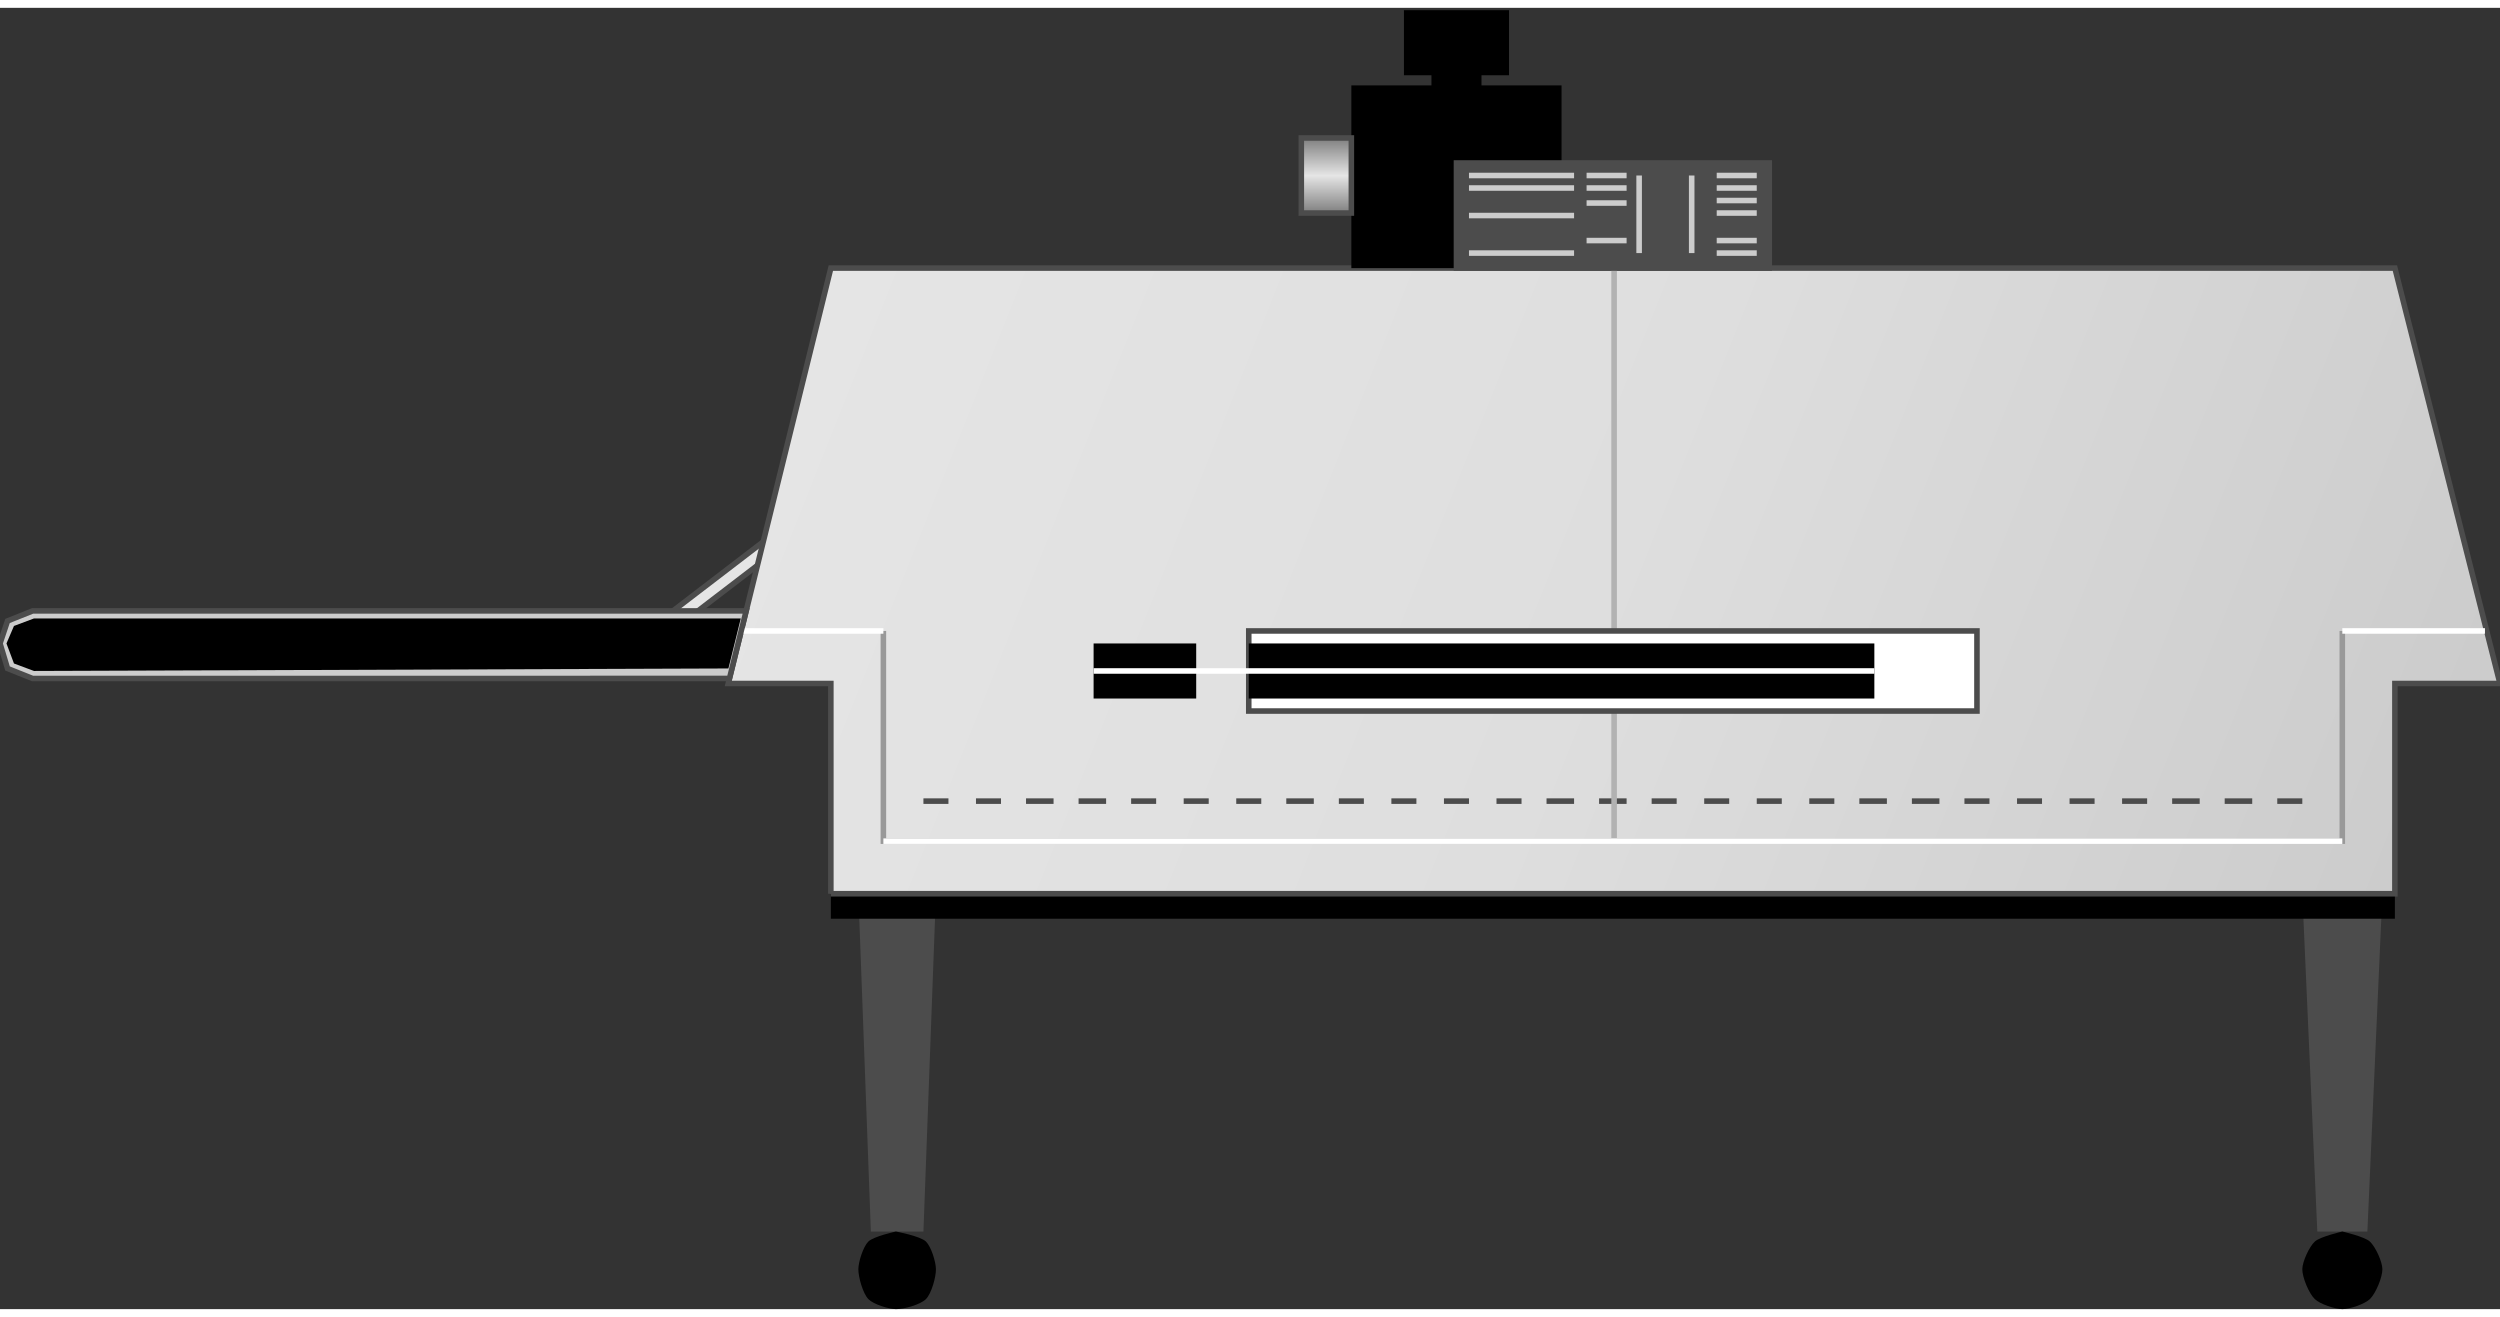 <svg version="1.1" xmlns="http://www.w3.org/2000/svg" xmlns:xlink="http://www.w3.org/1999/xlink" width="112px" height="59px" viewBox="0 0 112.5 58.558" enable-background="new 0 0 112.5 58.558" xml:space="preserve">
<rect x="0" y="0" width="112.5" height="58.558" fill="#333333" stroke="none"/>
<g id="Group_Legs">
	<path fill="#4C4C4C" d="M38.626,39.865l0.563,15.201h2.365l0.563-15.201H38.626z" />
	<path fill="#4C4C4C" d="M103.604,39.865l0.675,15.201h2.253l0.676-15.201H103.604z" />
</g>
<g id="Group_LegWheels">
	<path d="M38.626,56.755c0.004-0.329,0.217-1.005,0.45-1.238s1.239-0.451,1.239-0.451s1.097,0.202,1.352,0.451   c0.236,0.23,0.445,0.909,0.45,1.238c0.005,0.356-0.199,1.1-0.45,1.352s-0.995,0.455-1.352,0.451   c-0.329-0.004-1.009-0.215-1.239-0.451C38.829,57.851,38.622,57.112,38.626,56.755z" />
	<path d="M103.604,56.755c0.006-0.34,0.313-1.008,0.563-1.238c0.242-0.224,1.238-0.451,1.238-0.451s0.997,0.228,1.239,0.451   c0.249,0.231,0.558,0.898,0.563,1.238c0.006,0.366-0.299,1.099-0.563,1.352c-0.238,0.228-0.909,0.451-1.239,0.451   c-0.329,0-1-0.224-1.238-0.451C103.901,57.854,103.598,57.122,103.604,56.755z" />
</g>
<g id="Group_Base">
	<path d="M37.388,39.865h70.382v1.125H37.388V39.865z" />
</g>
<g id="Group_Column">
	<path fill="#E5E5E5" stroke="#4C4C4C" stroke-width="0.25" d="M29.843,27.477l5.292-4.054h1.126l-5.293,4.054H29.843z" />
	<linearGradient id="SVGID_1_" gradientUnits="userSpaceOnUse" x1="107.574" y1="39.732" x2="37.464" y2="11.797">
		<stop offset="0" style="stop-color:#CCCCCC" />
		<stop offset="0.5" style="stop-color:#DEDEDE" />
		<stop offset="1" style="stop-color:#E5E5E5" />
	</linearGradient>
	<path fill="url(#SVGID_1_)" d="M37.388,39.865v-9.46h-4.617l4.617-18.693h70.382l4.729,18.693h-4.729v9.46H37.388z" />
	<path fill="none" stroke="#4C4C4C" stroke-width="0.25" d="M37.388,39.865v-9.46h-4.617l4.617-18.693h70.382l4.729,18.693h-4.729   v9.46H37.388" />
	<path fill="none" stroke="#999999" stroke-width="0.25" d="M39.752,28.04V37.5h65.652V28.04" />
	<path fill="none" stroke="#4C4C4C" stroke-width="0.25" d="M41.554,35.698h1.126" />
	<path fill="none" stroke="#4C4C4C" stroke-width="0.25" d="M50.901,35.698h1.126" />
	<path fill="none" stroke="#4C4C4C" stroke-width="0.25" d="M60.248,35.698h1.126" />
	<path fill="none" stroke="#4C4C4C" stroke-width="0.25" d="M69.594,35.698h1.239" />
	<path fill="none" stroke="#4C4C4C" stroke-width="0.25" d="M79.054,35.698h1.126" />
	<path fill="none" stroke="#4C4C4C" stroke-width="0.25" d="M88.4,35.698h1.126" />
	<path fill="none" stroke="#4C4C4C" stroke-width="0.25" d="M97.747,35.698h1.239" />
	<path fill="none" stroke="#4C4C4C" stroke-width="0.25" d="M43.919,35.698h1.126" />
	<path fill="none" stroke="#4C4C4C" stroke-width="0.25" d="M53.266,35.698h1.126" />
	<path fill="none" stroke="#4C4C4C" stroke-width="0.25" d="M62.612,35.698h1.126" />
	<path fill="none" stroke="#4C4C4C" stroke-width="0.25" d="M71.959,35.698h1.238" />
	<path fill="none" stroke="#4C4C4C" stroke-width="0.25" d="M81.418,35.698h1.127" />
	<path fill="none" stroke="#4C4C4C" stroke-width="0.25" d="M90.766,35.698h1.125" />
	<path fill="none" stroke="#4C4C4C" stroke-width="0.25" d="M100.111,35.698h1.239" />
	<path fill="none" stroke="#4C4C4C" stroke-width="0.25" d="M46.171,35.698h1.239" />
	<path fill="none" stroke="#4C4C4C" stroke-width="0.25" d="M55.631,35.698h1.126" />
	<path fill="none" stroke="#4C4C4C" stroke-width="0.25" d="M64.978,35.698h1.126" />
	<path fill="none" stroke="#4C4C4C" stroke-width="0.25" d="M74.324,35.698h1.126" />
	<path fill="none" stroke="#4C4C4C" stroke-width="0.25" d="M83.671,35.698h1.239" />
	<path fill="none" stroke="#4C4C4C" stroke-width="0.25" d="M93.13,35.698h1.126" />
	<path fill="none" stroke="#4C4C4C" stroke-width="0.25" d="M102.477,35.698h1.127" />
	<path fill="none" stroke="#4C4C4C" stroke-width="0.25" d="M48.536,35.698h1.239" />
	<path fill="none" stroke="#4C4C4C" stroke-width="0.25" d="M57.883,35.698h1.238" />
	<path fill="none" stroke="#4C4C4C" stroke-width="0.25" d="M67.342,35.698h1.127" />
	<path fill="none" stroke="#4C4C4C" stroke-width="0.25" d="M76.689,35.698h1.125" />
	<path fill="none" stroke="#4C4C4C" stroke-width="0.25" d="M86.035,35.698h1.239" />
	<path fill="none" stroke="#4C4C4C" stroke-width="0.25" d="M95.494,35.698h1.127" />
	<path fill="none" stroke="#B2B2B2" stroke-width="0.25" d="M72.635,37.5V11.711" />
	<path fill="none" stroke="#FFFFFF" stroke-width="0.25" d="M33.333,28.04h6.419" />
	<path fill="none" stroke="#FFFFFF" stroke-width="0.25" d="M105.404,28.04h6.419" />
	<path fill="none" stroke="#FFFFFF" stroke-width="0.25" d="M39.752,37.5h65.652" />
</g>
<g id="Group_Feeder">
	<path fill="#CCCCCC" stroke="#4C4C4C" stroke-width="0.25" d="M1.465,30.179l-1.126-0.45l-0.338-1.126l0.338-1.013l1.126-0.451   h32.112l-0.751,3.04H1.465z" />
	<path d="M1.53,29.841l-0.901-0.337l-0.338-0.901l0.338-0.788l0.901-0.338h31.804l-0.556,2.251L1.53,29.841z" />
	<path fill="#FFFFFF" stroke="#4C4C4C" stroke-width="0.25" d="M56.194,28.04h32.769v3.604H56.194V28.04z" />
	<path d="M56.194,28.603h28.152v2.478H56.194V28.603z" />
	<path d="M53.829,28.603h-4.617v2.478h4.617V28.603z" />
	<path fill="none" stroke="#FFFFFF" stroke-width="0.25" d="M49.212,29.841h35.134" />
</g>
<g id="Group_Rotater">
	<path d="M60.811,11.711V3.491h9.459v8.221H60.811z" />
	<path d="M63.177,0.106v2.928h1.238v0.563h2.252V3.034h1.239V0.106H63.177z" />
</g>
<g id="Group_Dryer">
	<path fill="#4C4C4C" stroke="#4C4C4C" stroke-width="0.25" d="M65.541,11.711V6.982h14.076v4.729H65.541z" />
	<path fill="none" stroke="#CCCCCC" stroke-width="0.25" d="M76.126,7.545v3.491" />
	<path fill="none" stroke="#CCCCCC" stroke-width="0.25" d="M73.761,7.545v3.491" />
	<path fill="none" stroke="#CCCCCC" stroke-width="0.25" d="M66.104,7.545h4.729" />
	<path fill="none" stroke="#CCCCCC" stroke-width="0.25" d="M66.104,8.108h4.729" />
	<path fill="none" stroke="#CCCCCC" stroke-width="0.25" d="M66.104,9.347h4.729" />
	<path fill="none" stroke="#CCCCCC" stroke-width="0.25" d="M66.104,11.036h4.729" />
	<path fill="none" stroke="#CCCCCC" stroke-width="0.25" d="M71.396,7.545h1.801" />
	<path fill="none" stroke="#CCCCCC" stroke-width="0.25" d="M71.396,8.108h1.801" />
	<path fill="none" stroke="#CCCCCC" stroke-width="0.25" d="M71.396,8.784h1.801" />
	<path fill="none" stroke="#CCCCCC" stroke-width="0.25" d="M71.396,10.473h1.801" />
	<path fill="none" stroke="#CCCCCC" stroke-width="0.25" d="M77.252,7.545h1.802" />
	<path fill="none" stroke="#CCCCCC" stroke-width="0.25" d="M77.252,8.108h1.802" />
	<path fill="none" stroke="#CCCCCC" stroke-width="0.25" d="M77.252,8.671h1.802" />
	<path fill="none" stroke="#CCCCCC" stroke-width="0.25" d="M77.252,9.234h1.802" />
	<path fill="none" stroke="#CCCCCC" stroke-width="0.25" d="M77.252,10.473h1.802" />
	<path fill="none" stroke="#CCCCCC" stroke-width="0.25" d="M77.252,11.036h1.802" />
</g>
<g id="Group_Pipe">
	<linearGradient id="SVGID_2_" gradientUnits="userSpaceOnUse" x1="59.685" y1="9.234" x2="59.685" y2="5.864">
		<stop offset="0" style="stop-color:#7F7F7F" />
		<stop offset="0.5" style="stop-color:#E5E5E5" />
		<stop offset="1" style="stop-color:#7F7F7F" />
	</linearGradient>
	<path fill="url(#SVGID_2_)" d="M58.559,9.234V5.856h2.252v3.378H58.559z" />
	<path fill="none" stroke="#4C4C4C" stroke-width="0.25" d="M58.559,9.234V5.856h2.252v3.378H58.559z" />
</g>
</svg>